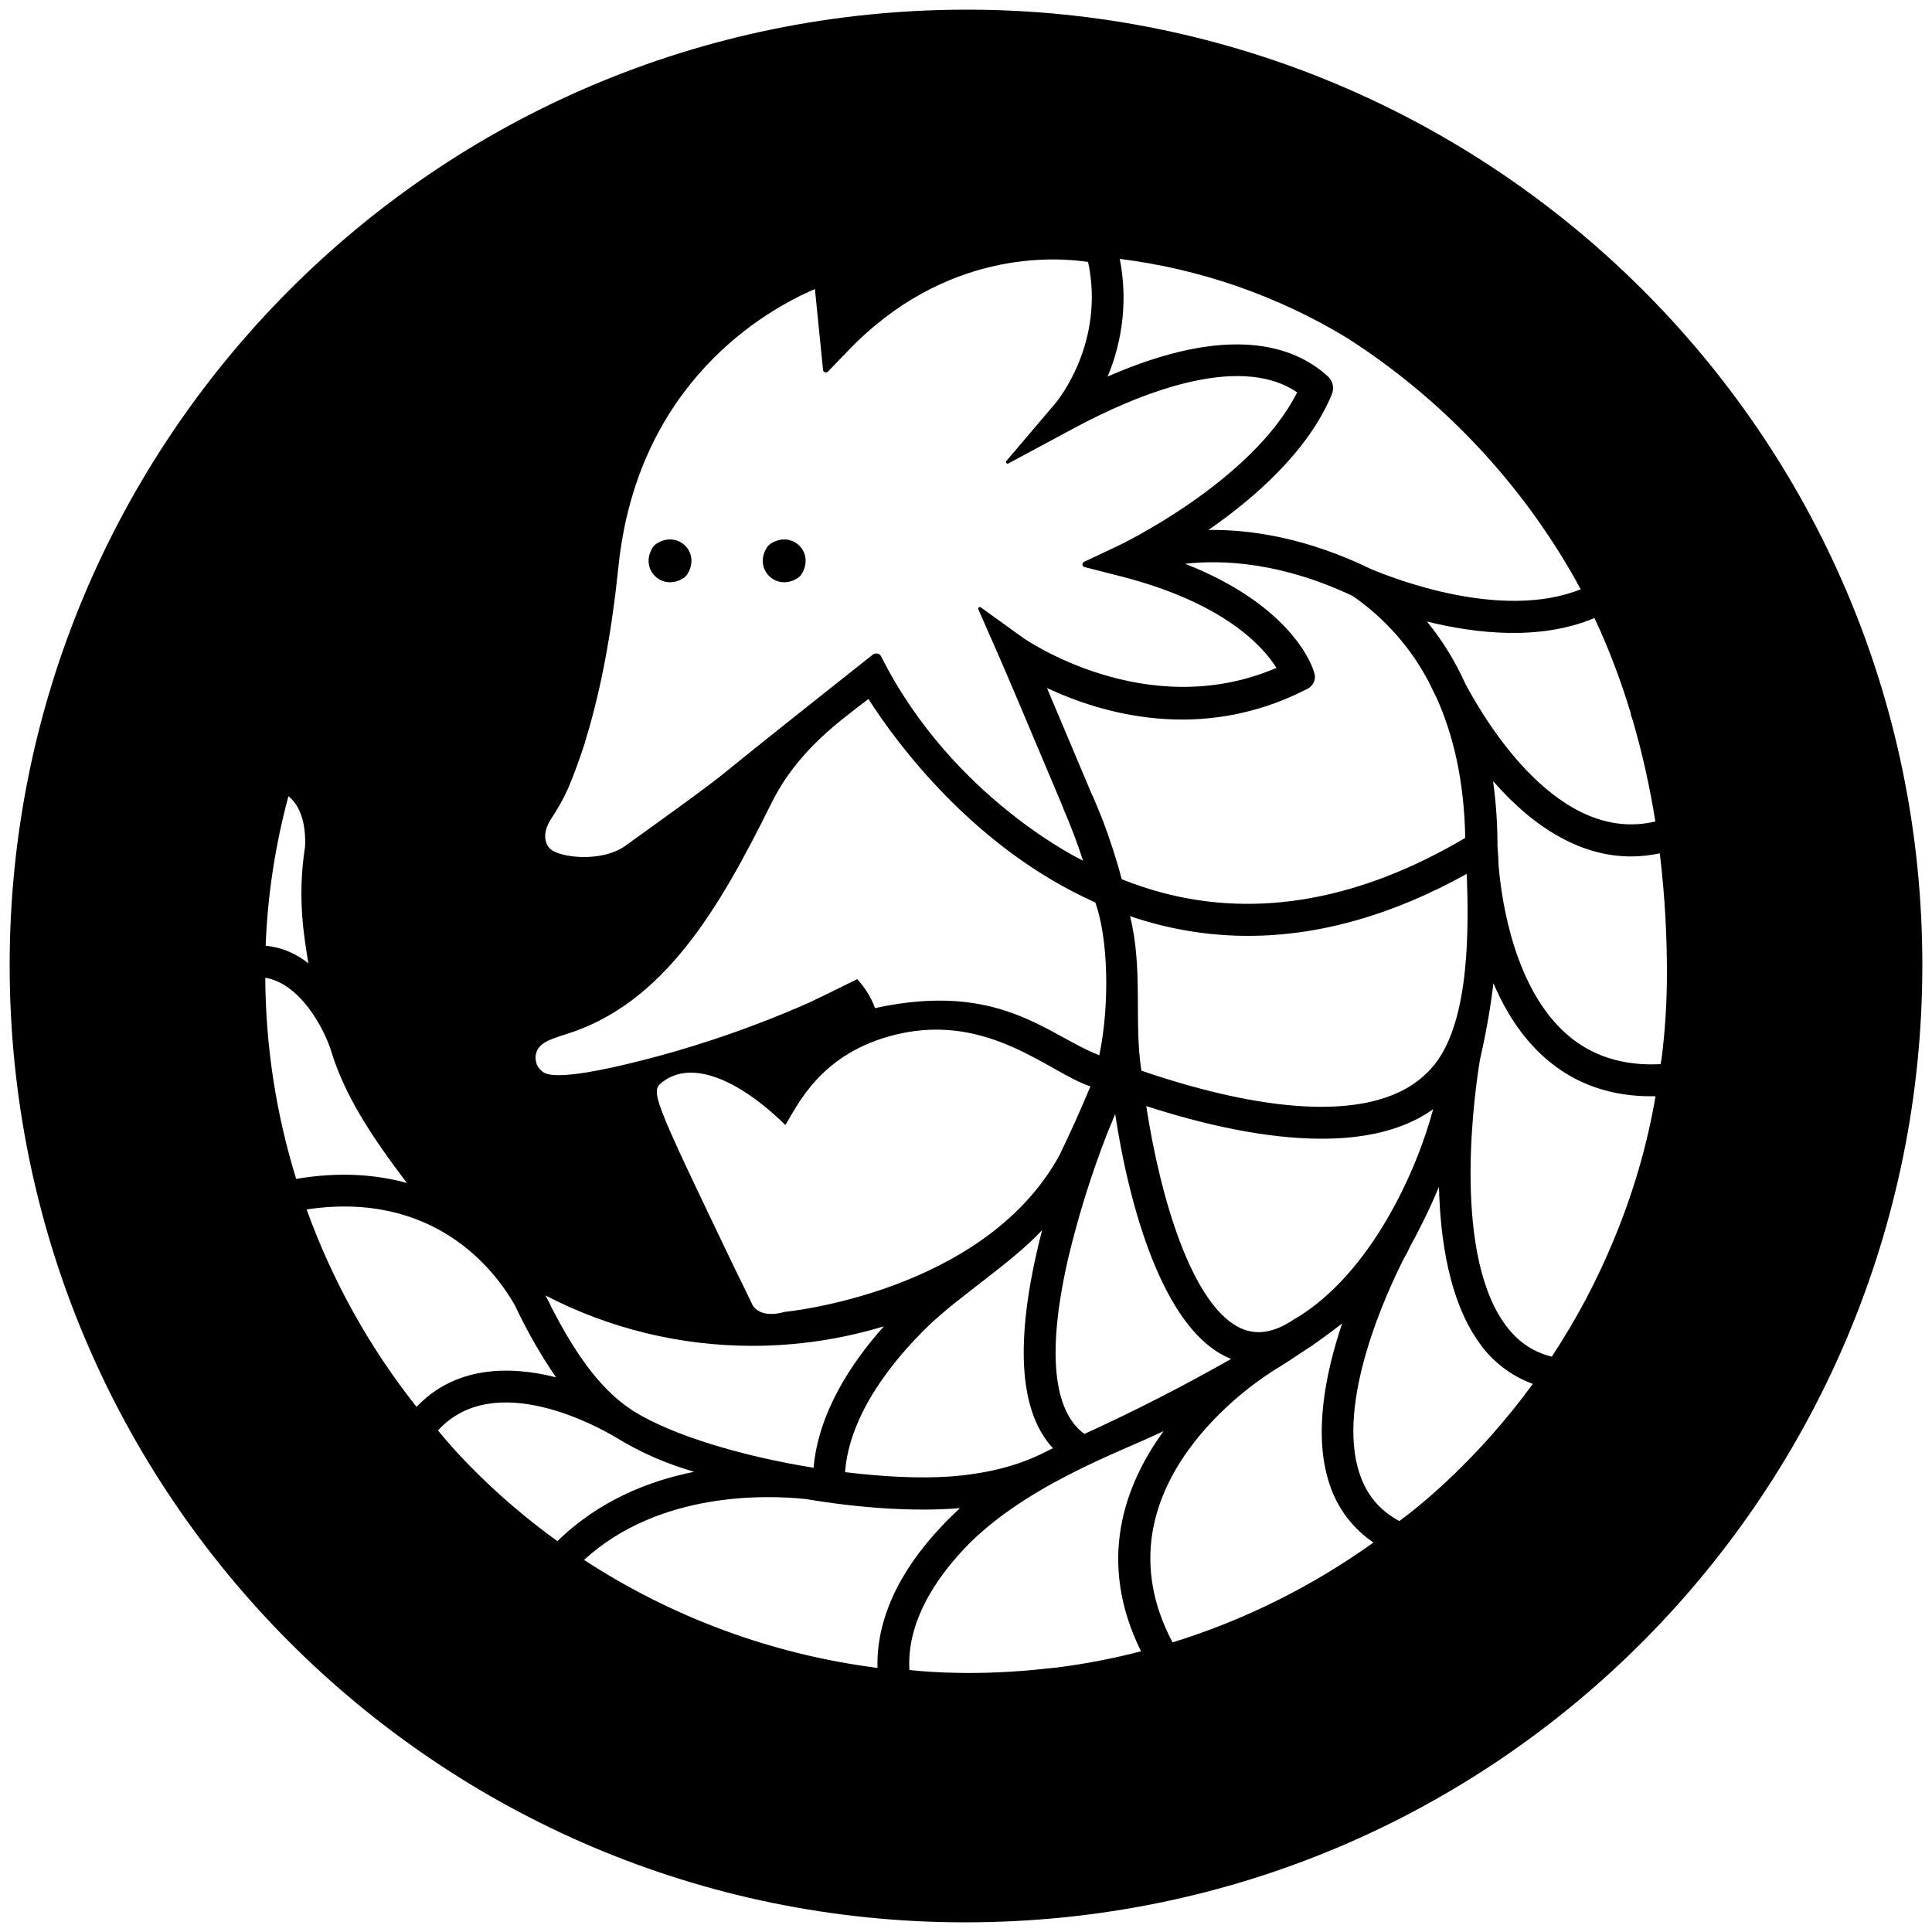 <?xml version="1.0" encoding="utf-8"?>
<!-- Generator: Adobe Illustrator 26.0.1, SVG Export Plug-In . SVG Version: 6.00 Build 0)  -->
<svg version="1.1" id="Layer_1" xmlns="http://www.w3.org/2000/svg" xmlns:xlink="http://www.w3.org/1999/xlink" x="0px" y="0px"
	 viewBox="0 0 1000 1000" style="enable-background:new 0 0 1000 1000;" xml:space="preserve">
<style type="text/css">
	.st0{fill:#FFFFFF;}
</style>
<g>
	<path d="M412.9,299.2c0.7-0.5,1.4-1.1,1.9-1.9c7.2-11.2-4.7-23.1-15.9-15.9c-0.7,0.5-1.4,1.1-1.9,1.9
		C389.8,294.4,401.7,306.4,412.9,299.2z"/>
	<path d="M353.8,299.2c0.7-0.5,1.4-1.1,1.9-1.9c7.2-11.2-4.7-23.1-15.9-15.9c-0.7,0.5-1.4,1.1-1.9,1.9
		C330.7,294.4,342.6,306.4,353.8,299.2z"/>
	<path d="M500.5,5C223.6,5,5,229.5,5,499.5C5,773.5,226.5,995,499.5,995C776.4,995,995,770.5,995,499.5C995,223.6,770.5,5,500.5,5z
		 M844.2,369.6l-0.2,0c0.4,1.1,0.7,2.1,1.1,3.2c5,17.2,8.9,34.7,11.7,52.4C807.4,437,770,375.5,758.5,354
		c-5.2-11.6-11.9-22.5-19.9-32.3c25,6.2,58.4,10.1,86.7-1.8C833,336.3,839.2,353,844.2,369.6z M552.7,652.1
		c5.4-22.8,12.4-45.2,21-67c1.2-2.8,2.4-5.6,3.5-8.5c7.7,50.3,24.8,107.9,55.4,124.6c1.4,0.8,3,1.5,4.6,2.2
		c-24.7,14-50,27-75.9,38.8v0C549.4,733.6,539.4,710.7,552.7,652.1z M480.5,686.3c16.4-15.8,43-32.5,58.9-49.6
		c-1,3.8-1.9,7.6-2.8,11.5c-11.2,49.3-8.4,83.3,8.4,101.4c-5.7,2.6-21,12.2-52.8,14.6c-16.5,1.2-35.5,0.1-54.8-2.2
		C439.6,731.9,462.4,703.8,480.5,686.3z M421.1,759.7c-36.9-5.9-72.7-16.7-92.7-29l-1.7-1.1c-17.7-11.7-30.6-32.3-41.2-52.8
		c-0.4-1-1.5-3.2-3.2-6.3c33.1,17.2,69.8,26.1,107.1,26.1c23.1,0,46-3.4,68.1-10.1C440.6,705.4,423.6,731.2,421.1,759.7z M406.4,679
		c-14.8,4.1-17.4-4.6-17.4-4.6l-4-8.3c-0.1-0.1-0.2-0.2-0.2-0.4L381,658c-44.6-92.9-44.5-93.1-37.8-98.2c3.7-2.8,10.1-5.8,20-4.1
		c13,2.2,28.6,12.1,43.3,26.6c6.3-10,18.1-37.5,57.6-46.9c47.8-11.4,79.3,20.1,100.3,26.9c0,0,0,0,0,0v0c0,0,0,0,0,0
		c-5,12.1-10.4,24-16.1,35.8C509.2,669.2,406.4,679,406.4,679z M680.4,348.8l-0.4-1.3c-0.4-1.5-10.1-33.5-66.6-55.7
		c19.8-2.2,50-0.7,86.8,16.7c16.7,11.6,30.3,27,39.6,45h0c0.2,0.3,1.4,3.1,3.7,7.5c8.5,18.9,14.4,42.7,14.9,72.7
		c-54.3,32.1-107.2,41.6-157.1,28.3c-7-1.9-13.9-4.2-20.7-6.9h0c-2.8-10.7-6.2-20.9-9.8-30.5l-0.1-0.2c-1.7-4.3-3.4-8.5-5.2-12.6
		l-0.1,0c-4.3-10.1-15.2-36.2-23.5-55.7c28.1,13.2,79.4,28.5,133.7,1l1.2-0.6c1.4-0.7,2.4-1.8,3.1-3.2
		C680.7,351.8,680.8,350.3,680.4,348.8z M593.3,572.5c29,9.4,61.5,16.9,90.8,16.9c17.2,0,33.3-2.6,46.9-9c3.9-1.8,7.5-3.9,10.8-6.3
		c-8.3,31.4-32.1,85.2-71.6,108.6l0-0.1c-11,7.6-20.7,8.9-29.6,4.1C616.8,673.7,600.7,620.9,593.3,572.5z M723.9,565.4
		c-26.6,12.5-70.7,9.3-127.4-9.3c-1.9-0.6-3.8-1.3-5.7-1.9c-4-25,1-52.6-5.9-80c19.6,6.7,40.2,10.2,61,10.2
		c36.9,0,74.8-10.7,113.3-32.1c0,0,0,0,0,0h0c0,0,0,0,0,0c0.9,26.2,2,75.1-16.6,98.6C737.6,557.1,731.2,562.1,723.9,565.4z
		 M579.6,134c41.6,5.2,81.7,19.1,117.6,40.9c48.9,31.3,89.4,74.1,118,124.7c0.8,1.6,1.7,3.1,2.6,4.7c0.1,0.2,0.3,0.5,0.4,0.7
		c-41,16.5-97.4-5.8-108.2-10.3c-33.8-16.4-62.7-20.7-84.5-20.4c23.8-16.5,51.7-40.8,63.9-70.3c0.6-1.6,0.8-3.3,0.4-4.9
		c-0.4-1.7-1.2-3.1-2.5-4.3c-17.4-15.9-51-27.5-114,0.1C581.4,175.6,583.6,154.4,579.6,134z M285.6,423.3c3.2-4.8,6-9.8,8.4-15.1
		c3.1-7.3,5.9-15,8.6-23.3l1-3.5l0,0c7.5-24.8,13-54.1,16.5-88.1c9.9-95.6,76.5-132.9,101.7-143.7l4.2,41.8c0,0.3,0.1,0.6,0.3,0.8
		s0.4,0.4,0.7,0.5c0.3,0.1,0.6,0.1,0.9,0c0.3-0.1,0.5-0.2,0.7-0.4l10.1-10.5c50.5-52.8,107.6-48.8,124.5-46.2
		c8.9,41.8-15.8,71.8-16.9,73.1l-25.4,29.9c-0.6,0.7,0.2,1.7,1,1.3l34.6-18.6c30.3-16.2,84.1-39.3,114.9-18.2
		c-23.4,46.4-92.3,79.3-93.1,79.6l-17.2,8.1c-1.2,0.6-1.1,2.4,0.2,2.7l18.4,4.7c54,13.7,74.2,36.6,81,47.5
		c-67.5,28.9-130.5-15.1-131.2-15.6l-21.8-15.7c-0.7-0.5-1.7,0.2-1.3,1l10.8,24.6c1.1,2.5,5.1,11.8,10.1,23.6l8.9,21.1l14.1,33.4
		l-0.1,0c4,9.3,7.5,18.4,10.4,27.4c0,0-67.5-32.1-104.5-105.7c-0.2-0.4-0.5-0.7-0.8-1c-0.3-0.3-0.7-0.5-1.1-0.5
		c-0.4-0.1-0.9-0.1-1.3,0c-0.4,0.1-0.8,0.3-1.1,0.5c-12,9.5-59.4,47-76.6,61.1c-9.4,7.7-36.4,27-51.4,37.8
		c-12.7,9.1-34.8,6.1-39.2,1.5C282.5,437.1,280,431.6,285.6,423.3z M277.2,546.7c0.7-6.4,6.5-8.5,15.2-11.2
		c51.2-15.7,79.8-65.1,107-120c13.4-27,35.3-42.3,50.1-53.7c14.7,23,54.7,77.3,117.4,105.3c6.7,18.2,7.6,52.8,2.1,79.1
		c-27-10.5-51.5-38.5-116.1-24.4c-2.1-5.9-5.4-10.8-9.2-15c-11.3,5.6-21.1,10.4-25,12.2c-34.6,15.3-65.6,24.6-86.2,29.8
		c-23.9,6.1-36.4,7.7-43.3,7.7c-5.7,0-7.5-1.1-8.5-1.9c-1.2-0.9-2.1-2.1-2.8-3.5C277.4,549.7,277.1,548.2,277.2,546.7z M149.3,412.1
		c8.5,6.8,8.9,20.1,8.6,26.1h0c-4.3,27.3-0.2,48.1,1.7,60.4c-6.3-5.1-14-8.3-22.1-9.1C138.5,463.2,142.5,437.3,149.3,412.1z
		 M137.3,506.1c17.8,2.8,30.4,25.9,34.2,38.2c6.8,22.3,20.4,43.4,39.1,68c-16-4.4-35-5.9-57.3-2.1
		C143.1,577.2,137.5,542.3,137.3,506.1z M215.6,728.2c-24.4-30.8-43.6-65.3-56.9-102.2c66.1-9.9,97.5,31.5,107.8,49.6
		c6.1,13,13.2,25.5,21.3,37.3C263.1,706.6,235.3,707.4,215.6,728.2z M226.7,740.4c29.1-32,83-1.8,92.1,3.6
		c12.6,7.8,26.3,13.7,40.5,17.8c-23.6,4.7-49.4,15-70.8,35.9C255.6,773.9,234.7,750.3,226.7,740.4z M302.3,807.4
		c39-35.7,94.8-33.6,114.8-31.5c27.4,4.6,55.7,6.7,79.8,4.7c0,0,0,0,0,0h0c0,0,0,0,0,0c-3.2,3-6.5,6.1-9.7,9.6
		c-22.4,23.7-33.7,48.8-33,73.1C400,856.4,348.1,837.3,302.3,807.4z M547.1,863.1l-2,0.2l-4.9,0.5c-33.1,3.6-58.4,1.8-69.5,0.6
		c-1.3-22.7,11-43.2,25.1-59.2c31.3-35.8,86.1-54.3,106.5-64.5c-20.3,27.9-34.8,67.4-11.7,114C576.4,858.4,561.9,861.2,547.1,863.1z
		 M606.9,850.1c-42.6-80.6,46.7-137.1,50.5-139.5l0-0.1c6.6-4,13-8.2,19.4-12.5l2.7-1.7l0-0.1c5.2-3.6,10.2-7.3,15.2-11.2
		c-8.7,25.8-15.1,57.8-6.5,83.3c4,12.3,12,22.9,22.7,30.1C679.2,821.1,644.1,838.6,606.9,850.1z M724.3,787.3
		c-10.1-5.4-16.8-13.4-20.5-24.3c-12.7-37.3,14.6-95.4,23-111.9c1-1.7,2-3.4,2.7-5.2l0,0c5-9.1,10.3-19.7,15.3-31.6
		c0.7,28,5.5,58.5,20,79.5v0c6.9,10.4,16.9,18.2,28.6,22.5C764.3,756.1,734.5,779.8,724.3,787.3z M835.2,641.9L835.2,641.9
		c-8.7,21.1-19.4,41.2-32,60.3c-10.2-2.5-18.4-8.3-24.9-17.7c-27.2-39.2-14.4-123.2-12.3-135.9c3-13.1,5.4-26.3,7-39.7
		c6,14.2,14.6,28,26.6,38.6c15.6,13.8,34.9,20.4,57.3,19.9C852.5,593.3,845.1,618.2,835.2,641.9z M859.5,550.8
		c-19.4,1-35.8-4.2-48.7-15.6c-26.5-23.4-33.4-67.1-35.1-86.8c-0.1-3.4-0.3-6.9-0.6-10.4c0-11.7-0.8-23-2.3-33.7
		c0.1,0.1,0.1,0.1,0.2,0.2c22.4,25.6,46.7,38.8,71.2,38.8c5,0,10-0.6,14.9-1.6c2.7,22.2,3.7,43.1,3.7,61.8c0,15-0.9,29.9-2.8,44.7
		C859.8,549.1,859.6,550,859.5,550.8z"/>
</g>
</svg>
